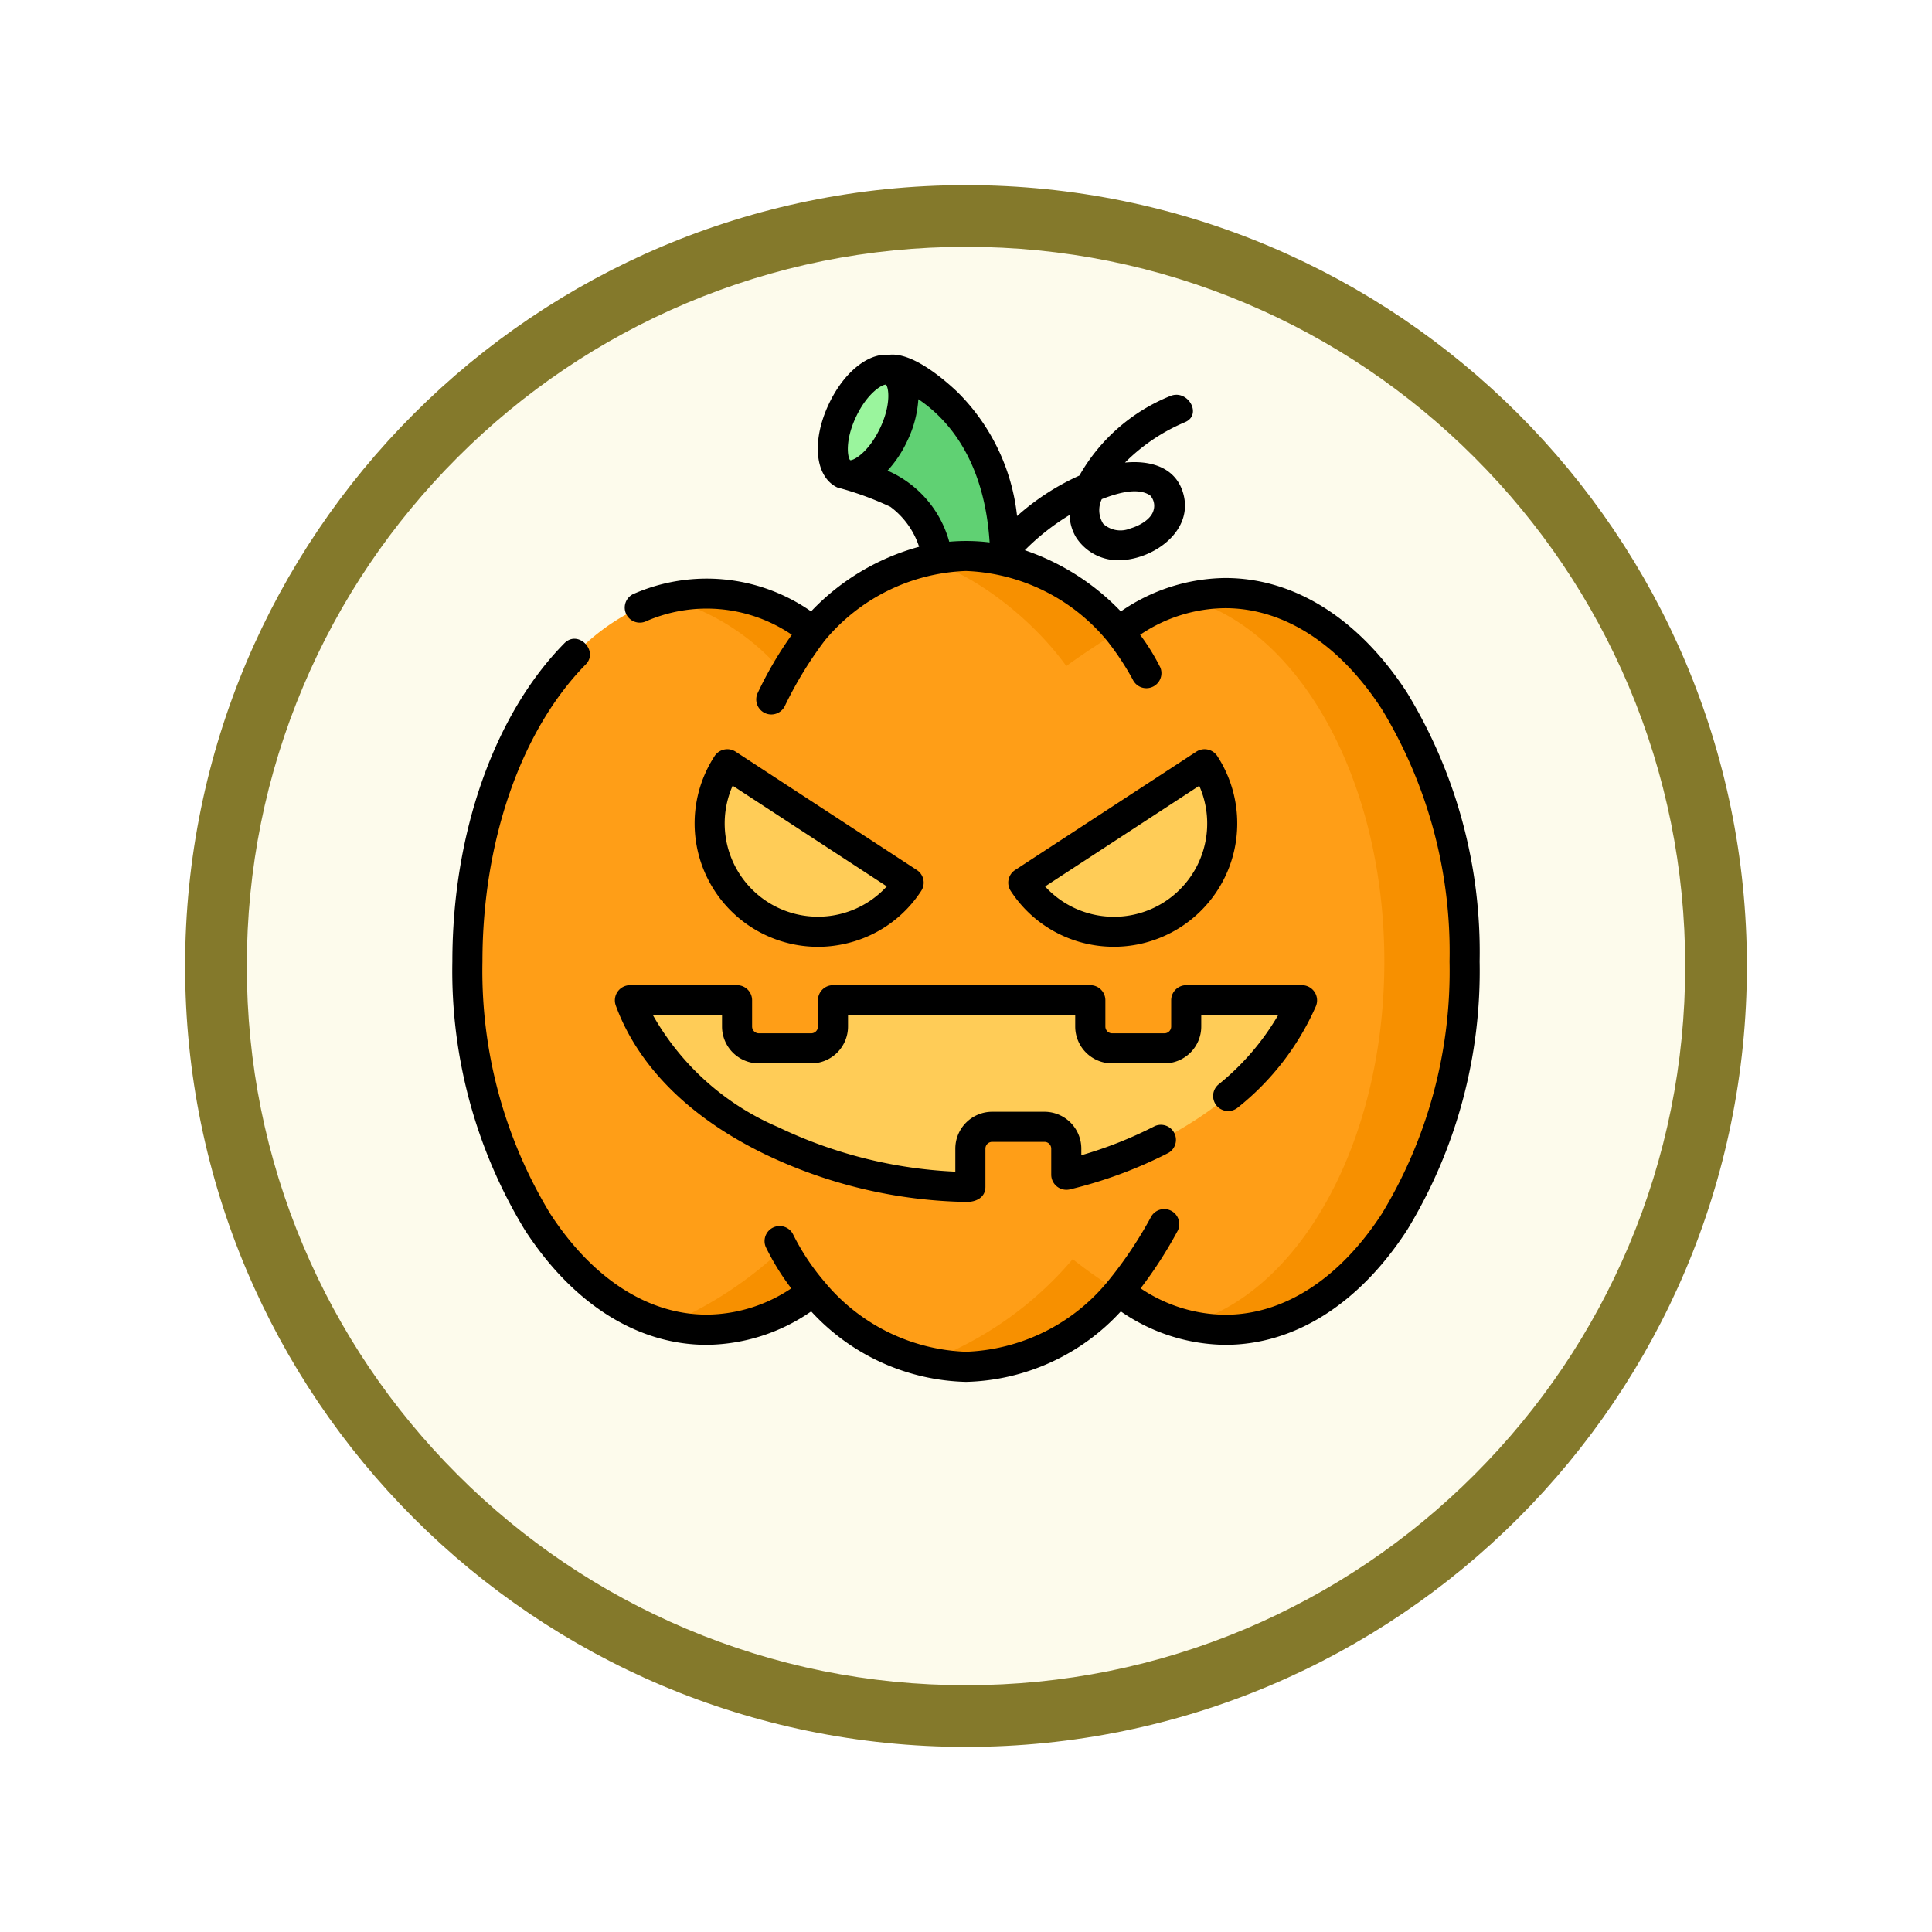 <svg xmlns="http://www.w3.org/2000/svg" xmlns:xlink="http://www.w3.org/1999/xlink" width="93.934" height="93.934" viewBox="0 0 93.934 93.934">
  <defs>
    <filter id="Trazado_982547" x="0" y="0" width="93.934" height="93.934" filterUnits="userSpaceOnUse">
      <feOffset dy="3" input="SourceAlpha"/>
      <feGaussianBlur stdDeviation="3" result="blur"/>
      <feFlood flood-opacity="0.161"/>
      <feComposite operator="in" in2="blur"/>
      <feComposite in="SourceGraphic"/>
    </filter>
  </defs>
  <g id="Grupo_1185516" data-name="Grupo 1185516" transform="translate(-1028.435 -9479.568)">
    <g id="Grupo_1183667" data-name="Grupo 1183667" transform="translate(-0.598 8175.569)">
      <g id="Grupo_1181745" data-name="Grupo 1181745" transform="translate(0 568.527)">
        <g id="Grupo_1175135" data-name="Grupo 1175135" transform="translate(840 -1250.527)">
          <g id="Grupo_1167337" data-name="Grupo 1167337" transform="translate(198.033 1992)">
            <g id="Grupo_1166720" data-name="Grupo 1166720">
              <g id="Grupo_1164305" data-name="Grupo 1164305">
                <g id="Grupo_1163948" data-name="Grupo 1163948">
                  <g id="Grupo_1158168" data-name="Grupo 1158168">
                    <g id="Grupo_1152576" data-name="Grupo 1152576">
                      <g id="Grupo_1148633" data-name="Grupo 1148633">
                        <g id="Grupo_1148525" data-name="Grupo 1148525">
                          <g transform="matrix(1, 0, 0, 1, -9, -6)" filter="url(#Trazado_982547)">
                            <g id="Trazado_982547-2" data-name="Trazado 982547" transform="translate(9 6)" fill="#fdfbec">
                              <path d="M 37.967 74.434 C 33.043 74.434 28.268 73.47 23.773 71.568 C 19.43 69.732 15.53 67.102 12.181 63.753 C 8.831 60.403 6.202 56.503 4.365 52.161 C 2.464 47.666 1.5 42.89 1.5 37.967 C 1.5 33.043 2.464 28.268 4.365 23.773 C 6.202 19.43 8.831 15.53 12.181 12.181 C 15.53 8.831 19.43 6.202 23.773 4.365 C 28.268 2.464 33.043 1.5 37.967 1.5 C 42.89 1.5 47.666 2.464 52.161 4.365 C 56.503 6.202 60.403 8.831 63.753 12.181 C 67.102 15.53 69.732 19.43 71.568 23.773 C 73.47 28.268 74.434 33.043 74.434 37.967 C 74.434 42.89 73.47 47.666 71.568 52.161 C 69.732 56.503 67.102 60.403 63.753 63.753 C 60.403 67.102 56.503 69.732 52.161 71.568 C 47.666 73.47 42.89 74.434 37.967 74.434 Z" stroke="none"/>
                              <path d="M 37.967 3 C 33.245 3 28.666 3.924 24.357 5.747 C 20.194 7.508 16.454 10.029 13.242 13.242 C 10.029 16.454 7.508 20.194 5.747 24.357 C 3.924 28.666 3 33.245 3 37.967 C 3 42.689 3.924 47.268 5.747 51.577 C 7.508 55.74 10.029 59.48 13.242 62.692 C 16.454 65.904 20.194 68.426 24.357 70.187 C 28.666 72.009 33.245 72.934 37.967 72.934 C 42.689 72.934 47.268 72.009 51.577 70.187 C 55.74 68.426 59.48 65.904 62.692 62.692 C 65.904 59.48 68.426 55.74 70.187 51.577 C 72.009 47.268 72.934 42.689 72.934 37.967 C 72.934 33.245 72.009 28.666 70.187 24.357 C 68.426 20.194 65.904 16.454 62.692 13.242 C 59.48 10.029 55.74 7.508 51.577 5.747 C 47.268 3.924 42.689 3 37.967 3 M 37.967 0 C 58.935 0 75.934 16.998 75.934 37.967 C 75.934 58.935 58.935 75.934 37.967 75.934 C 16.998 75.934 0 58.935 0 37.967 C 0 16.998 16.998 0 37.967 0 Z" stroke="none" fill="#84792b"/>
                            </g>
                          </g>
                        </g>
                      </g>
                    </g>
                  </g>
                </g>
              </g>
            </g>
          </g>
        </g>
      </g>
    </g>
    <g id="calabaza" transform="translate(1050.422 9496.807)">
      <g id="Grupo_1185514" data-name="Grupo 1185514" transform="translate(0.739 0.208)">
        <g id="Grupo_1185509" data-name="Grupo 1185509" transform="translate(17.054)">
          <path id="Trazado_1050160" data-name="Trazado 1050160" d="M200.164,7.542s6.67,1.543,5.416,11.871l-2.993-.386s.73-5.65-4.4-6.313" transform="translate(-196.639 -7.015)" fill="#60d173"/>
          <g id="Grupo_1185508" data-name="Grupo 1185508">
            <ellipse id="Elipse_12617" data-name="Elipse 12617" cx="2.764" cy="1.378" rx="2.764" ry="1.378" transform="translate(0 4.997) rotate(-64.665)" fill="#9af59d"/>
          </g>
        </g>
        <path id="Trazado_1050161" data-name="Trazado 1050161" d="M44.354,102.218a8.464,8.464,0,0,0-5.168,1.86,10.109,10.109,0,0,0-7.435-3.66,10.109,10.109,0,0,0-7.435,3.66,8.464,8.464,0,0,0-5.168-1.86c-6.428,0-11.638,8.018-11.638,17.91s5.21,17.91,11.638,17.91a8.464,8.464,0,0,0,5.168-1.86,10.109,10.109,0,0,0,7.435,3.66,10.109,10.109,0,0,0,7.435-3.66,8.464,8.464,0,0,0,5.168,1.86c6.428,0,11.638-8.018,11.638-17.91S50.781,102.218,44.354,102.218Z" transform="translate(-7.509 -90.831)" fill="#ff9e17"/>
        <g id="Grupo_1185510" data-name="Grupo 1185510" transform="translate(9.686 9.588)">
          <path id="Trazado_1050162" data-name="Trazado 1050162" d="M112.25,122.5c.229-.252,1.429-1.535,1.669-1.763a9.434,9.434,0,0,0-2.461-1.372,7.821,7.821,0,0,0-2.707-.488,7.741,7.741,0,0,0-1.952.252A11.25,11.25,0,0,1,112.25,122.5Z" transform="translate(-106.799 -117.074)" fill="#f79000"/>
          <path id="Trazado_1050163" data-name="Trazado 1050163" d="M242.836,105.769c.451-.345,2.076-1.436,2.558-1.69a12.582,12.582,0,0,0-1.441-1.372,9.432,9.432,0,0,0-5.995-2.288,8.5,8.5,0,0,0-1.951.228C238.03,101.123,241.007,103.233,242.836,105.769Z" transform="translate(-223.403 -100.419)" fill="#f79000"/>
          <path id="Trazado_1050164" data-name="Trazado 1050164" d="M243.145,450.847a17.232,17.232,0,0,1-7.138,5.007,8.5,8.5,0,0,0,1.951.228,9.432,9.432,0,0,0,5.995-2.288,14.288,14.288,0,0,0,1.441-1.372A23.79,23.79,0,0,1,243.145,450.847Z" transform="translate(-223.403 -416.662)" fill="#f79000"/>
          <path id="Trazado_1050165" data-name="Trazado 1050165" d="M112.168,448.181a18.963,18.963,0,0,1-5.369,3.443,7.74,7.74,0,0,0,1.952.252,7.822,7.822,0,0,0,2.707-.488,9.493,9.493,0,0,0,2.461-1.372C113.688,449.8,112.389,448.424,112.168,448.181Z" transform="translate(-106.799 -414.256)" fill="#f79000"/>
          <path id="Trazado_1050166" data-name="Trazado 1050166" d="M367.165,118.873a7.728,7.728,0,0,0-1.95.252c5.5,1.429,9.686,8.79,9.686,17.658s-4.188,16.229-9.686,17.658a7.728,7.728,0,0,0,1.95.252c6.428,0,11.638-8.018,11.638-17.91S373.593,118.873,367.165,118.873Z" transform="translate(-340.006 -117.073)" fill="#f79000"/>
        </g>
        <g id="Grupo_1185513" data-name="Grupo 1185513" transform="translate(7.9 19.709)">
          <g id="Grupo_1185511" data-name="Grupo 1185511" transform="translate(3.877)">
            <path id="Trazado_1050167" data-name="Trazado 1050167" d="M137.914,209.937a5.266,5.266,0,0,1-8.817-5.759Z" transform="translate(-128.238 -204.178)" fill="#ffcc57"/>
            <path id="Trazado_1050168" data-name="Trazado 1050168" d="M129.736,204.177a5.244,5.244,0,0,0-.789,2.034l5.7,3.726a5.24,5.24,0,0,1-2.46,2.011,5.267,5.267,0,0,0,6.362-2.011Z" transform="translate(-128.878 -204.177)" fill="#ffcc57"/>
            <path id="Trazado_1050169" data-name="Trazado 1050169" d="M284.6,209.937a5.266,5.266,0,1,0,8.817-5.759Z" transform="translate(-269.344 -204.178)" fill="#ffcc57"/>
            <path id="Trazado_1050170" data-name="Trazado 1050170" d="M316.169,204.177l-3.113,2.034a5.269,5.269,0,0,1-3.244,5.737,5.265,5.265,0,0,0,6.358-7.77Z" transform="translate(-292.098 -204.177)" fill="#ffcc57"/>
          </g>
          <g id="Grupo_1185512" data-name="Grupo 1185512" transform="translate(0 11.476)">
            <path id="Trazado_1050171" data-name="Trazado 1050171" d="M121.174,321.818H115.54V323.1a1.06,1.06,0,0,1-1.06,1.06h-2.544a1.06,1.06,0,0,1-1.06-1.06v-1.279H98.366V323.1a1.06,1.06,0,0,1-1.06,1.06H94.762a1.06,1.06,0,0,1-1.06-1.06v-1.279h-5.21c2.2,6.061,10.675,9.137,16.554,9.075v-1.86a1.06,1.06,0,0,1,1.06-1.06h2.544a1.06,1.06,0,0,1,1.06,1.06v1.273C115.035,329.019,119.566,325.75,121.174,321.818Z" transform="translate(-88.491 -321.818)" fill="#ffcc57"/>
          </g>
        </g>
      </g>
      <g id="Grupo_1185515" data-name="Grupo 1185515" transform="translate(0.007 -0.001)">
        <path id="Trazado_1050172" data-name="Trazado 1050172" d="M46.427,16.442c-2.338-3.6-5.478-5.579-8.843-5.579a9.082,9.082,0,0,0-5.076,1.625,11.609,11.609,0,0,0-4.669-2.975A11.24,11.24,0,0,1,30.016,7.8a2.248,2.248,0,0,0,.315,1.086,2.435,2.435,0,0,0,2.2,1.11c1.617-.073,3.539-1.448,3.005-3.266-.379-1.29-1.644-1.593-2.825-1.478a9.111,9.111,0,0,1,2.922-1.966c.857-.371.121-1.636-.739-1.263a8.914,8.914,0,0,0-4.4,3.86,11.779,11.779,0,0,0-3.031,1.968,9.994,9.994,0,0,0-2.907-6.038c-.713-.672-2.219-1.943-3.33-1.8C20.223-.079,19.044.853,18.313,2.4c-.853,1.8-.676,3.547.411,4.062A15.249,15.249,0,0,1,21.3,7.4a3.936,3.936,0,0,1,1.4,1.945,11.346,11.346,0,0,0-5.252,3.142,8.87,8.87,0,0,0-8.665-.835.732.732,0,0,0,.6,1.333,7.368,7.368,0,0,1,7.128.637,18.167,18.167,0,0,0-1.672,2.861.732.732,0,0,0,1.341.587,18.886,18.886,0,0,1,1.919-3.148,9.35,9.35,0,0,1,6.873-3.4,9.351,9.351,0,0,1,6.874,3.4A13.254,13.254,0,0,1,33.087,15.8a.732.732,0,0,0,1.345-.576,10.5,10.5,0,0,0-.986-1.6,7.474,7.474,0,0,1,4.137-1.294c2.853,0,5.557,1.745,7.616,4.913A22.742,22.742,0,0,1,48.49,29.505,22.742,22.742,0,0,1,45.2,41.771c-2.059,3.168-4.763,4.913-7.616,4.913A7.467,7.467,0,0,1,33.47,45.4a20.91,20.91,0,0,0,1.815-2.823A.732.732,0,0,0,33.99,41.9a19.806,19.806,0,0,1-2.124,3.172,9.358,9.358,0,0,1-6.887,3.412,9.36,9.36,0,0,1-6.891-3.418,11.192,11.192,0,0,1-1.52-2.3.732.732,0,0,0-1.321.629,12.031,12.031,0,0,0,1.238,2.007,7.466,7.466,0,0,1-4.109,1.276c-2.853,0-5.557-1.745-7.616-4.913A22.742,22.742,0,0,1,1.47,29.505c0-5.846,1.878-11.244,5.023-14.441.642-.653-.372-1.709-1.043-1.026C2.042,17.5.007,23.284.007,29.505A24.213,24.213,0,0,0,3.534,42.568c2.338,3.6,5.478,5.579,8.843,5.579a9.082,9.082,0,0,0,5.076-1.625,10.559,10.559,0,0,0,7.527,3.426,10.559,10.559,0,0,0,7.527-3.426,9.082,9.082,0,0,0,5.076,1.625c3.365,0,6.505-1.981,8.843-5.579a24.213,24.213,0,0,0,3.527-13.063,24.213,24.213,0,0,0-3.527-13.063Zm-12.5-9.6a.741.741,0,0,1,.174.718c-.117.461-.712.772-1.13.893a1.244,1.244,0,0,1-1.319-.225,1.231,1.231,0,0,1-.069-1.2c.644-.246,1.7-.609,2.344-.185ZM19.635,3.023c.556-1.173,1.286-1.583,1.453-1.559.125.116.27.939-.285,2.112S19.52,5.158,19.35,5.135c-.125-.116-.27-.939.285-2.112ZM24.165,9.1a5.3,5.3,0,0,0-3-3.456A5.681,5.681,0,0,0,22.125,4.2a5.421,5.421,0,0,0,.538-2.029c1.367.915,3.205,2.89,3.465,6.962A9.3,9.3,0,0,0,24.165,9.1Z" transform="translate(-0.007 0.001)"/>
        <path id="Trazado_1050173" data-name="Trazado 1050173" d="M126.746,206.308a6.054,6.054,0,0,0,1.243-.13,5.958,5.958,0,0,0,3.79-2.59.732.732,0,0,0-.212-1.013l-8.817-5.759a.739.739,0,0,0-1.013.212,6,6,0,0,0,5.009,9.279Zm-4.135-7.834,7.494,4.895a4.535,4.535,0,0,1-7.494-4.895Z" transform="translate(-108.983 -177.511)"/>
        <path id="Trazado_1050174" data-name="Trazado 1050174" d="M281,206.179a6,6,0,0,0,6.253-9.149.738.738,0,0,0-1.013-.212l-8.817,5.759a.732.732,0,0,0-.212,1.013,5.958,5.958,0,0,0,3.79,2.59Zm5.378-7.7a4.535,4.535,0,0,1-7.494,4.895Z" transform="translate(-250.065 -177.512)"/>
        <path id="Trazado_1050175" data-name="Trazado 1050175" d="M88.31,322.542a23.539,23.539,0,0,0,9.8,2.315c.447,0,.906-.214.906-.733v-1.86a.329.329,0,0,1,.328-.328h2.544a.329.329,0,0,1,.328.328v1.273a.738.738,0,0,0,.9.711,21.584,21.584,0,0,0,4.8-1.777.732.732,0,0,0-.669-1.3,19.983,19.983,0,0,1-3.568,1.415v-.322a1.794,1.794,0,0,0-1.792-1.792H99.345a1.794,1.794,0,0,0-1.792,1.792v1.12a22.22,22.22,0,0,1-8.6-2.159,12.736,12.736,0,0,1-6.1-5.444H86.21v.547A1.794,1.794,0,0,0,88,318.12h2.544a1.794,1.794,0,0,0,1.792-1.792v-.547h11.046v.547a1.794,1.794,0,0,0,1.792,1.792h2.544a1.794,1.794,0,0,0,1.792-1.792v-.547h3.735a12.285,12.285,0,0,1-2.908,3.373.732.732,0,0,0,.931,1.129,12.945,12.945,0,0,0,3.822-4.957.738.738,0,0,0-.677-1.008H108.78a.732.732,0,0,0-.732.732v1.279a.329.329,0,0,1-.328.328h-2.544a.329.329,0,0,1-.328-.328V315.05a.732.732,0,0,0-.732-.732H91.606a.732.732,0,0,0-.732.732v1.279a.329.329,0,0,1-.328.328H88a.329.329,0,0,1-.328-.328V315.05a.732.732,0,0,0-.732-.732h-5.21a.738.738,0,0,0-.688.982c.748,2.057,2.615,4.984,7.267,7.242Z" transform="translate(-73.099 -283.656)"/>
      </g>
    </g>
  </g>
</svg>
